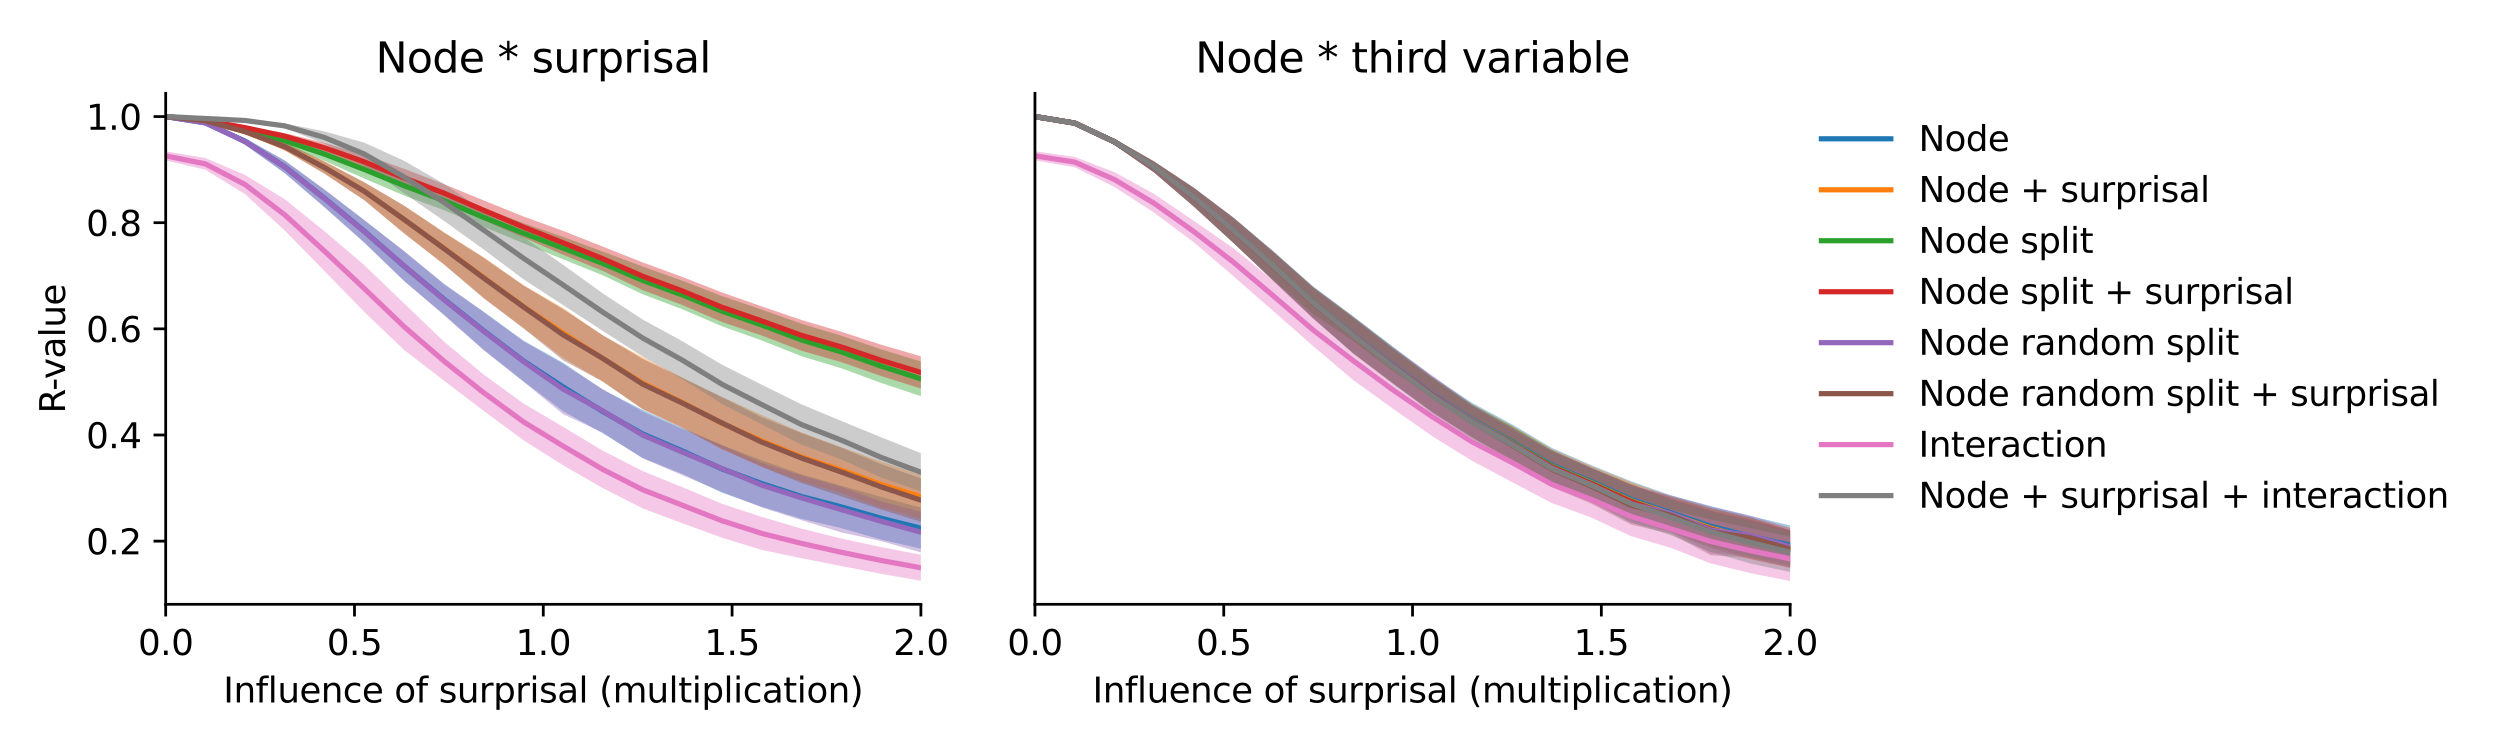 <?xml version="1.0" encoding="utf-8" standalone="no"?>
<!DOCTYPE svg PUBLIC "-//W3C//DTD SVG 1.1//EN"
  "http://www.w3.org/Graphics/SVG/1.1/DTD/svg11.dtd">
<svg xmlns:xlink="http://www.w3.org/1999/xlink" width="720pt" height="216pt" viewBox="0 0 720 216" xmlns="http://www.w3.org/2000/svg" version="1.1">
 <defs>
  <style type="text/css">*{stroke-linejoin: round; stroke-linecap: butt}</style>
 </defs>
 <g id="figure_1">
  <g id="patch_1">
   <path d="M 0 216 
L 720 216 
L 720 0 
L 0 0 
z
" style="fill: #ffffff"/>
  </g>
  <g id="axes_1">
   <g id="patch_2">
    <path d="M 47.72 174.04 
L 265.215 174.04 
L 265.215 26.88 
L 47.72 26.88 
z
" style="fill: #ffffff"/>
   </g>
   <g id="PolyCollection_1">
    <path d="M 47.72 33.569 
L 47.72 33.569 
L 59.167 35.67 
L 70.614 41.701 
L 82.061 49.904 
L 93.508 59.67 
L 104.956 69.843 
L 116.403 80.935 
L 127.85 90.592 
L 139.297 100.731 
L 150.744 109.811 
L 162.191 118.422 
L 173.638 124.811 
L 185.085 131.913 
L 196.532 136.481 
L 207.979 141.922 
L 219.427 145.967 
L 230.874 149.431 
L 242.321 152.11 
L 253.768 155.391 
L 265.215 158.03 
L 265.215 146.212 
L 265.215 146.212 
L 253.768 143.133 
L 242.321 139.892 
L 230.874 136.618 
L 219.427 132.61 
L 207.979 128.212 
L 196.532 123.294 
L 185.085 118.049 
L 173.638 112.273 
L 162.191 104.467 
L 150.744 98.086 
L 139.297 89.777 
L 127.85 81.733 
L 116.403 72.393 
L 104.956 63.407 
L 93.508 54.629 
L 82.061 46.267 
L 70.614 39.8 
L 59.167 35.11 
L 47.72 33.569 
z
" clip-path="url(#p0d1566c0ae)" style="fill: #1f77b4; fill-opacity: 0.4"/>
   </g>
   <g id="PolyCollection_2">
    <path d="M 47.72 33.569 
L 47.72 33.569 
L 59.167 34.958 
L 70.614 38.575 
L 82.061 43.363 
L 93.508 50.023 
L 104.956 57.648 
L 116.403 67.257 
L 127.85 76.068 
L 139.297 85.791 
L 150.744 94.449 
L 162.191 103.136 
L 173.638 109.911 
L 185.085 117.772 
L 196.532 123.097 
L 207.979 129.523 
L 219.427 134.405 
L 230.874 138.696 
L 242.321 142.004 
L 253.768 146.213 
L 265.215 149.407 
L 265.215 136.701 
L 265.215 136.701 
L 253.768 132.891 
L 242.321 128.789 
L 230.874 124.581 
L 219.427 119.566 
L 207.979 114.356 
L 196.532 108.762 
L 185.085 102.841 
L 173.638 96.644 
L 162.191 88.724 
L 150.744 82.131 
L 139.297 74.112 
L 127.85 66.859 
L 116.403 59.265 
L 104.956 52.541 
L 93.508 46.502 
L 82.061 41.182 
L 70.614 37.252 
L 59.167 34.621 
L 47.72 33.569 
z
" clip-path="url(#p0d1566c0ae)" style="fill: #ff7f0e; fill-opacity: 0.4"/>
   </g>
   <g id="PolyCollection_3">
    <path d="M 47.72 33.569 
L 47.72 33.569 
L 59.167 35.172 
L 70.614 38.127 
L 82.061 41.905 
L 93.508 46.342 
L 104.956 51.449 
L 116.403 56.323 
L 127.85 60.528 
L 139.297 65.335 
L 150.744 70.05 
L 162.191 74.7 
L 173.638 79.307 
L 185.085 84.739 
L 196.532 89.08 
L 207.979 93.999 
L 219.427 98.07 
L 230.874 102.61 
L 242.321 106.068 
L 253.768 110.293 
L 265.215 114.103 
L 265.215 104.109 
L 265.215 104.109 
L 253.768 100.616 
L 242.321 96.697 
L 230.874 93.236 
L 219.427 89.188 
L 207.979 85.282 
L 196.532 80.855 
L 185.085 76.762 
L 173.638 72.471 
L 162.191 68.236 
L 150.744 64.262 
L 139.297 59.861 
L 127.85 55.07 
L 116.403 50.687 
L 104.956 46.212 
L 93.508 42.494 
L 82.061 39.214 
L 70.614 36.864 
L 59.167 34.742 
L 47.72 33.569 
z
" clip-path="url(#p0d1566c0ae)" style="fill: #2ca02c; fill-opacity: 0.4"/>
   </g>
   <g id="PolyCollection_4">
    <path d="M 47.72 33.57 
L 47.72 33.57 
L 59.167 34.864 
L 70.614 37.208 
L 82.061 40.136 
L 93.508 44.023 
L 104.956 48.718 
L 116.403 53.852 
L 127.85 58.206 
L 139.297 63.429 
L 150.744 68.431 
L 162.191 73.377 
L 173.638 78.045 
L 185.085 83.549 
L 196.532 87.862 
L 207.979 92.762 
L 219.427 96.644 
L 230.874 101.025 
L 242.321 104.306 
L 253.768 108.302 
L 265.215 111.915 
L 265.215 102.622 
L 265.215 102.622 
L 253.768 99.276 
L 242.321 95.555 
L 230.874 92.179 
L 219.427 88.26 
L 207.979 84.255 
L 196.532 79.771 
L 185.085 75.575 
L 173.638 71.042 
L 162.191 66.501 
L 150.744 62.355 
L 139.297 57.719 
L 127.85 53.03 
L 116.403 48.636 
L 104.956 44.54 
L 93.508 41.176 
L 82.061 38.34 
L 70.614 36.325 
L 59.167 34.549 
L 47.72 33.57 
z
" clip-path="url(#p0d1566c0ae)" style="fill: #d62728; fill-opacity: 0.4"/>
   </g>
   <g id="PolyCollection_5">
    <path d="M 47.72 33.569 
L 47.72 33.569 
L 59.167 35.668 
L 70.614 41.732 
L 82.061 49.914 
L 93.508 59.777 
L 104.956 69.965 
L 116.403 80.919 
L 127.85 90.763 
L 139.297 100.862 
L 150.744 109.917 
L 162.191 119.288 
L 173.638 124.617 
L 185.085 131.997 
L 196.532 136.88 
L 207.979 141.682 
L 219.427 146.154 
L 230.874 149.827 
L 242.321 153.352 
L 253.768 155.832 
L 265.215 159.125 
L 265.215 147.428 
L 265.215 147.428 
L 253.768 144.422 
L 242.321 140.214 
L 230.874 136.978 
L 219.427 133.313 
L 207.979 128.225 
L 196.532 123.547 
L 185.085 118.591 
L 173.638 112.099 
L 162.191 104.85 
L 150.744 98.285 
L 139.297 89.878 
L 127.85 81.832 
L 116.403 72.314 
L 104.956 63.466 
L 93.508 54.662 
L 82.061 46.304 
L 70.614 39.814 
L 59.167 35.109 
L 47.72 33.569 
z
" clip-path="url(#p0d1566c0ae)" style="fill: #9467bd; fill-opacity: 0.4"/>
   </g>
   <g id="PolyCollection_6">
    <path d="M 47.72 33.57 
L 47.72 33.57 
L 59.167 34.964 
L 70.614 38.58 
L 82.061 43.356 
L 93.508 50.07 
L 104.956 57.71 
L 116.403 67.201 
L 127.85 76.182 
L 139.297 85.916 
L 150.744 94.562 
L 162.191 103.816 
L 173.638 109.926 
L 185.085 117.902 
L 196.532 123.356 
L 207.979 129.321 
L 219.427 134.49 
L 230.874 139.11 
L 242.321 142.964 
L 253.768 146.746 
L 265.215 150.297 
L 265.215 137.814 
L 265.215 137.814 
L 253.768 133.685 
L 242.321 128.938 
L 230.874 124.763 
L 219.427 120.214 
L 207.979 114.377 
L 196.532 108.842 
L 185.085 103.368 
L 173.638 96.568 
L 162.191 89.068 
L 150.744 82.205 
L 139.297 74.232 
L 127.85 66.972 
L 116.403 59.237 
L 104.956 52.529 
L 93.508 46.524 
L 82.061 41.171 
L 70.614 37.257 
L 59.167 34.621 
L 47.72 33.57 
z
" clip-path="url(#p0d1566c0ae)" style="fill: #8c564b; fill-opacity: 0.4"/>
   </g>
   <g id="PolyCollection_7">
    <path d="M 47.72 43.572 
L 47.72 46.205 
L 59.167 48.892 
L 70.614 55.949 
L 82.061 66.426 
L 93.508 78.12 
L 104.956 89.869 
L 116.403 100.807 
L 127.85 109.601 
L 139.297 118.33 
L 150.744 126.786 
L 162.191 134.006 
L 173.638 140.61 
L 185.085 146.421 
L 196.532 150.714 
L 207.979 154.873 
L 219.427 158.403 
L 230.874 160.775 
L 242.321 163.026 
L 253.768 165.26 
L 265.215 167.267 
L 265.215 159.785 
L 265.215 159.785 
L 253.768 157.572 
L 242.321 155.105 
L 230.874 152.256 
L 219.427 148.882 
L 207.979 145.127 
L 196.532 140.319 
L 185.085 135.678 
L 173.638 129.835 
L 162.191 122.95 
L 150.744 116.207 
L 139.297 107.878 
L 127.85 98.369 
L 116.403 87.409 
L 104.956 76.405 
L 93.508 66.643 
L 82.061 57.422 
L 70.614 50.416 
L 59.167 45.521 
L 47.72 43.572 
z
" clip-path="url(#p0d1566c0ae)" style="fill: #e377c2; fill-opacity: 0.4"/>
   </g>
   <g id="PolyCollection_8">
    <path d="M 47.72 33.569 
L 47.72 33.569 
L 59.167 34.176 
L 70.614 34.871 
L 82.061 36.995 
L 93.508 41.376 
L 104.956 47.667 
L 116.403 55.679 
L 127.85 63.608 
L 139.297 71.851 
L 150.744 80.42 
L 162.191 87.887 
L 173.638 95.334 
L 185.085 102.67 
L 196.532 109.202 
L 207.979 116.334 
L 219.427 122.255 
L 230.874 128.121 
L 242.321 132.32 
L 253.768 137.539 
L 265.215 141.497 
L 265.215 130.52 
L 265.215 130.52 
L 253.768 125.941 
L 242.321 121.244 
L 230.874 116.482 
L 219.427 110.825 
L 207.979 105.06 
L 196.532 98.277 
L 185.085 92.028 
L 173.638 84.52 
L 162.191 76.279 
L 150.744 68.304 
L 139.297 60.68 
L 127.85 52.939 
L 116.403 46.322 
L 104.956 41.1 
L 93.508 37.872 
L 82.061 35.561 
L 70.614 34.546 
L 59.167 34.081 
L 47.72 33.569 
z
" clip-path="url(#p0d1566c0ae)" style="fill: #7f7f7f; fill-opacity: 0.4"/>
   </g>
   <g id="matplotlib.axis_1">
    <g id="xtick_1">
     <g id="line2d_1">
      <defs>
       <path id="mbfe0d2881e" d="M 0 0 
L 0 3.5 
" style="stroke: #000000; stroke-width: 0.8"/>
      </defs>
      <g>
       <use xlink:href="#mbfe0d2881e" x="47.72" y="174.04" style="stroke: #000000; stroke-width: 0.8"/>
      </g>
     </g>
     <g id="text_1">
      <!-- 0.0 -->
      <g transform="translate(39.768 188.638)scale(0.1 -0.1)">
       <defs>
        <path id="DejaVuSans-30" d="M 2034 4250 
Q 1547 4250 1301 3770 
Q 1056 3291 1056 2328 
Q 1056 1369 1301 889 
Q 1547 409 2034 409 
Q 2525 409 2770 889 
Q 3016 1369 3016 2328 
Q 3016 3291 2770 3770 
Q 2525 4250 2034 4250 
z
M 2034 4750 
Q 2819 4750 3233 4129 
Q 3647 3509 3647 2328 
Q 3647 1150 3233 529 
Q 2819 -91 2034 -91 
Q 1250 -91 836 529 
Q 422 1150 422 2328 
Q 422 3509 836 4129 
Q 1250 4750 2034 4750 
z
" transform="scale(0.016)"/>
        <path id="DejaVuSans-2e" d="M 684 794 
L 1344 794 
L 1344 0 
L 684 0 
L 684 794 
z
" transform="scale(0.016)"/>
       </defs>
       <use xlink:href="#DejaVuSans-30"/>
       <use xlink:href="#DejaVuSans-2e" x="63.623"/>
       <use xlink:href="#DejaVuSans-30" x="95.41"/>
      </g>
     </g>
    </g>
    <g id="xtick_2">
     <g id="line2d_2">
      <g>
       <use xlink:href="#mbfe0d2881e" x="102.094" y="174.04" style="stroke: #000000; stroke-width: 0.8"/>
      </g>
     </g>
     <g id="text_2">
      <!-- 0.5 -->
      <g transform="translate(94.142 188.638)scale(0.1 -0.1)">
       <defs>
        <path id="DejaVuSans-35" d="M 691 4666 
L 3169 4666 
L 3169 4134 
L 1269 4134 
L 1269 2991 
Q 1406 3038 1543 3061 
Q 1681 3084 1819 3084 
Q 2600 3084 3056 2656 
Q 3513 2228 3513 1497 
Q 3513 744 3044 326 
Q 2575 -91 1722 -91 
Q 1428 -91 1123 -41 
Q 819 9 494 109 
L 494 744 
Q 775 591 1075 516 
Q 1375 441 1709 441 
Q 2250 441 2565 725 
Q 2881 1009 2881 1497 
Q 2881 1984 2565 2268 
Q 2250 2553 1709 2553 
Q 1456 2553 1204 2497 
Q 953 2441 691 2322 
L 691 4666 
z
" transform="scale(0.016)"/>
       </defs>
       <use xlink:href="#DejaVuSans-30"/>
       <use xlink:href="#DejaVuSans-2e" x="63.623"/>
       <use xlink:href="#DejaVuSans-35" x="95.41"/>
      </g>
     </g>
    </g>
    <g id="xtick_3">
     <g id="line2d_3">
      <g>
       <use xlink:href="#mbfe0d2881e" x="156.468" y="174.04" style="stroke: #000000; stroke-width: 0.8"/>
      </g>
     </g>
     <g id="text_3">
      <!-- 1.0 -->
      <g transform="translate(148.516 188.638)scale(0.1 -0.1)">
       <defs>
        <path id="DejaVuSans-31" d="M 794 531 
L 1825 531 
L 1825 4091 
L 703 3866 
L 703 4441 
L 1819 4666 
L 2450 4666 
L 2450 531 
L 3481 531 
L 3481 0 
L 794 0 
L 794 531 
z
" transform="scale(0.016)"/>
       </defs>
       <use xlink:href="#DejaVuSans-31"/>
       <use xlink:href="#DejaVuSans-2e" x="63.623"/>
       <use xlink:href="#DejaVuSans-30" x="95.41"/>
      </g>
     </g>
    </g>
    <g id="xtick_4">
     <g id="line2d_4">
      <g>
       <use xlink:href="#mbfe0d2881e" x="210.841" y="174.04" style="stroke: #000000; stroke-width: 0.8"/>
      </g>
     </g>
     <g id="text_4">
      <!-- 1.5 -->
      <g transform="translate(202.89 188.638)scale(0.1 -0.1)">
       <use xlink:href="#DejaVuSans-31"/>
       <use xlink:href="#DejaVuSans-2e" x="63.623"/>
       <use xlink:href="#DejaVuSans-35" x="95.41"/>
      </g>
     </g>
    </g>
    <g id="xtick_5">
     <g id="line2d_5">
      <g>
       <use xlink:href="#mbfe0d2881e" x="265.215" y="174.04" style="stroke: #000000; stroke-width: 0.8"/>
      </g>
     </g>
     <g id="text_5">
      <!-- 2.0 -->
      <g transform="translate(257.263 188.638)scale(0.1 -0.1)">
       <defs>
        <path id="DejaVuSans-32" d="M 1228 531 
L 3431 531 
L 3431 0 
L 469 0 
L 469 531 
Q 828 903 1448 1529 
Q 2069 2156 2228 2338 
Q 2531 2678 2651 2914 
Q 2772 3150 2772 3378 
Q 2772 3750 2511 3984 
Q 2250 4219 1831 4219 
Q 1534 4219 1204 4116 
Q 875 4013 500 3803 
L 500 4441 
Q 881 4594 1212 4672 
Q 1544 4750 1819 4750 
Q 2544 4750 2975 4387 
Q 3406 4025 3406 3419 
Q 3406 3131 3298 2873 
Q 3191 2616 2906 2266 
Q 2828 2175 2409 1742 
Q 1991 1309 1228 531 
z
" transform="scale(0.016)"/>
       </defs>
       <use xlink:href="#DejaVuSans-32"/>
       <use xlink:href="#DejaVuSans-2e" x="63.623"/>
       <use xlink:href="#DejaVuSans-30" x="95.41"/>
      </g>
     </g>
    </g>
    <g id="text_6">
     <!-- Influence of surprisal (multiplication) -->
     <g transform="translate(64.321 202.317)scale(0.1 -0.1)">
      <defs>
       <path id="DejaVuSans-49" d="M 628 4666 
L 1259 4666 
L 1259 0 
L 628 0 
L 628 4666 
z
" transform="scale(0.016)"/>
       <path id="DejaVuSans-6e" d="M 3513 2113 
L 3513 0 
L 2938 0 
L 2938 2094 
Q 2938 2591 2744 2837 
Q 2550 3084 2163 3084 
Q 1697 3084 1428 2787 
Q 1159 2491 1159 1978 
L 1159 0 
L 581 0 
L 581 3500 
L 1159 3500 
L 1159 2956 
Q 1366 3272 1645 3428 
Q 1925 3584 2291 3584 
Q 2894 3584 3203 3211 
Q 3513 2838 3513 2113 
z
" transform="scale(0.016)"/>
       <path id="DejaVuSans-66" d="M 2375 4863 
L 2375 4384 
L 1825 4384 
Q 1516 4384 1395 4259 
Q 1275 4134 1275 3809 
L 1275 3500 
L 2222 3500 
L 2222 3053 
L 1275 3053 
L 1275 0 
L 697 0 
L 697 3053 
L 147 3053 
L 147 3500 
L 697 3500 
L 697 3744 
Q 697 4328 969 4595 
Q 1241 4863 1831 4863 
L 2375 4863 
z
" transform="scale(0.016)"/>
       <path id="DejaVuSans-6c" d="M 603 4863 
L 1178 4863 
L 1178 0 
L 603 0 
L 603 4863 
z
" transform="scale(0.016)"/>
       <path id="DejaVuSans-75" d="M 544 1381 
L 544 3500 
L 1119 3500 
L 1119 1403 
Q 1119 906 1312 657 
Q 1506 409 1894 409 
Q 2359 409 2629 706 
Q 2900 1003 2900 1516 
L 2900 3500 
L 3475 3500 
L 3475 0 
L 2900 0 
L 2900 538 
Q 2691 219 2414 64 
Q 2138 -91 1772 -91 
Q 1169 -91 856 284 
Q 544 659 544 1381 
z
M 1991 3584 
L 1991 3584 
z
" transform="scale(0.016)"/>
       <path id="DejaVuSans-65" d="M 3597 1894 
L 3597 1613 
L 953 1613 
Q 991 1019 1311 708 
Q 1631 397 2203 397 
Q 2534 397 2845 478 
Q 3156 559 3463 722 
L 3463 178 
Q 3153 47 2828 -22 
Q 2503 -91 2169 -91 
Q 1331 -91 842 396 
Q 353 884 353 1716 
Q 353 2575 817 3079 
Q 1281 3584 2069 3584 
Q 2775 3584 3186 3129 
Q 3597 2675 3597 1894 
z
M 3022 2063 
Q 3016 2534 2758 2815 
Q 2500 3097 2075 3097 
Q 1594 3097 1305 2825 
Q 1016 2553 972 2059 
L 3022 2063 
z
" transform="scale(0.016)"/>
       <path id="DejaVuSans-63" d="M 3122 3366 
L 3122 2828 
Q 2878 2963 2633 3030 
Q 2388 3097 2138 3097 
Q 1578 3097 1268 2742 
Q 959 2388 959 1747 
Q 959 1106 1268 751 
Q 1578 397 2138 397 
Q 2388 397 2633 464 
Q 2878 531 3122 666 
L 3122 134 
Q 2881 22 2623 -34 
Q 2366 -91 2075 -91 
Q 1284 -91 818 406 
Q 353 903 353 1747 
Q 353 2603 823 3093 
Q 1294 3584 2113 3584 
Q 2378 3584 2631 3529 
Q 2884 3475 3122 3366 
z
" transform="scale(0.016)"/>
       <path id="DejaVuSans-20" transform="scale(0.016)"/>
       <path id="DejaVuSans-6f" d="M 1959 3097 
Q 1497 3097 1228 2736 
Q 959 2375 959 1747 
Q 959 1119 1226 758 
Q 1494 397 1959 397 
Q 2419 397 2687 759 
Q 2956 1122 2956 1747 
Q 2956 2369 2687 2733 
Q 2419 3097 1959 3097 
z
M 1959 3584 
Q 2709 3584 3137 3096 
Q 3566 2609 3566 1747 
Q 3566 888 3137 398 
Q 2709 -91 1959 -91 
Q 1206 -91 779 398 
Q 353 888 353 1747 
Q 353 2609 779 3096 
Q 1206 3584 1959 3584 
z
" transform="scale(0.016)"/>
       <path id="DejaVuSans-73" d="M 2834 3397 
L 2834 2853 
Q 2591 2978 2328 3040 
Q 2066 3103 1784 3103 
Q 1356 3103 1142 2972 
Q 928 2841 928 2578 
Q 928 2378 1081 2264 
Q 1234 2150 1697 2047 
L 1894 2003 
Q 2506 1872 2764 1633 
Q 3022 1394 3022 966 
Q 3022 478 2636 193 
Q 2250 -91 1575 -91 
Q 1294 -91 989 -36 
Q 684 19 347 128 
L 347 722 
Q 666 556 975 473 
Q 1284 391 1588 391 
Q 1994 391 2212 530 
Q 2431 669 2431 922 
Q 2431 1156 2273 1281 
Q 2116 1406 1581 1522 
L 1381 1569 
Q 847 1681 609 1914 
Q 372 2147 372 2553 
Q 372 3047 722 3315 
Q 1072 3584 1716 3584 
Q 2034 3584 2315 3537 
Q 2597 3491 2834 3397 
z
" transform="scale(0.016)"/>
       <path id="DejaVuSans-72" d="M 2631 2963 
Q 2534 3019 2420 3045 
Q 2306 3072 2169 3072 
Q 1681 3072 1420 2755 
Q 1159 2438 1159 1844 
L 1159 0 
L 581 0 
L 581 3500 
L 1159 3500 
L 1159 2956 
Q 1341 3275 1631 3429 
Q 1922 3584 2338 3584 
Q 2397 3584 2469 3576 
Q 2541 3569 2628 3553 
L 2631 2963 
z
" transform="scale(0.016)"/>
       <path id="DejaVuSans-70" d="M 1159 525 
L 1159 -1331 
L 581 -1331 
L 581 3500 
L 1159 3500 
L 1159 2969 
Q 1341 3281 1617 3432 
Q 1894 3584 2278 3584 
Q 2916 3584 3314 3078 
Q 3713 2572 3713 1747 
Q 3713 922 3314 415 
Q 2916 -91 2278 -91 
Q 1894 -91 1617 61 
Q 1341 213 1159 525 
z
M 3116 1747 
Q 3116 2381 2855 2742 
Q 2594 3103 2138 3103 
Q 1681 3103 1420 2742 
Q 1159 2381 1159 1747 
Q 1159 1113 1420 752 
Q 1681 391 2138 391 
Q 2594 391 2855 752 
Q 3116 1113 3116 1747 
z
" transform="scale(0.016)"/>
       <path id="DejaVuSans-69" d="M 603 3500 
L 1178 3500 
L 1178 0 
L 603 0 
L 603 3500 
z
M 603 4863 
L 1178 4863 
L 1178 4134 
L 603 4134 
L 603 4863 
z
" transform="scale(0.016)"/>
       <path id="DejaVuSans-61" d="M 2194 1759 
Q 1497 1759 1228 1600 
Q 959 1441 959 1056 
Q 959 750 1161 570 
Q 1363 391 1709 391 
Q 2188 391 2477 730 
Q 2766 1069 2766 1631 
L 2766 1759 
L 2194 1759 
z
M 3341 1997 
L 3341 0 
L 2766 0 
L 2766 531 
Q 2569 213 2275 61 
Q 1981 -91 1556 -91 
Q 1019 -91 701 211 
Q 384 513 384 1019 
Q 384 1609 779 1909 
Q 1175 2209 1959 2209 
L 2766 2209 
L 2766 2266 
Q 2766 2663 2505 2880 
Q 2244 3097 1772 3097 
Q 1472 3097 1187 3025 
Q 903 2953 641 2809 
L 641 3341 
Q 956 3463 1253 3523 
Q 1550 3584 1831 3584 
Q 2591 3584 2966 3190 
Q 3341 2797 3341 1997 
z
" transform="scale(0.016)"/>
       <path id="DejaVuSans-28" d="M 1984 4856 
Q 1566 4138 1362 3434 
Q 1159 2731 1159 2009 
Q 1159 1288 1364 580 
Q 1569 -128 1984 -844 
L 1484 -844 
Q 1016 -109 783 600 
Q 550 1309 550 2009 
Q 550 2706 781 3412 
Q 1013 4119 1484 4856 
L 1984 4856 
z
" transform="scale(0.016)"/>
       <path id="DejaVuSans-6d" d="M 3328 2828 
Q 3544 3216 3844 3400 
Q 4144 3584 4550 3584 
Q 5097 3584 5394 3201 
Q 5691 2819 5691 2113 
L 5691 0 
L 5113 0 
L 5113 2094 
Q 5113 2597 4934 2840 
Q 4756 3084 4391 3084 
Q 3944 3084 3684 2787 
Q 3425 2491 3425 1978 
L 3425 0 
L 2847 0 
L 2847 2094 
Q 2847 2600 2669 2842 
Q 2491 3084 2119 3084 
Q 1678 3084 1418 2786 
Q 1159 2488 1159 1978 
L 1159 0 
L 581 0 
L 581 3500 
L 1159 3500 
L 1159 2956 
Q 1356 3278 1631 3431 
Q 1906 3584 2284 3584 
Q 2666 3584 2933 3390 
Q 3200 3197 3328 2828 
z
" transform="scale(0.016)"/>
       <path id="DejaVuSans-74" d="M 1172 4494 
L 1172 3500 
L 2356 3500 
L 2356 3053 
L 1172 3053 
L 1172 1153 
Q 1172 725 1289 603 
Q 1406 481 1766 481 
L 2356 481 
L 2356 0 
L 1766 0 
Q 1100 0 847 248 
Q 594 497 594 1153 
L 594 3053 
L 172 3053 
L 172 3500 
L 594 3500 
L 594 4494 
L 1172 4494 
z
" transform="scale(0.016)"/>
       <path id="DejaVuSans-29" d="M 513 4856 
L 1013 4856 
Q 1481 4119 1714 3412 
Q 1947 2706 1947 2009 
Q 1947 1309 1714 600 
Q 1481 -109 1013 -844 
L 513 -844 
Q 928 -128 1133 580 
Q 1338 1288 1338 2009 
Q 1338 2731 1133 3434 
Q 928 4138 513 4856 
z
" transform="scale(0.016)"/>
      </defs>
      <use xlink:href="#DejaVuSans-49"/>
      <use xlink:href="#DejaVuSans-6e" x="29.492"/>
      <use xlink:href="#DejaVuSans-66" x="92.871"/>
      <use xlink:href="#DejaVuSans-6c" x="128.076"/>
      <use xlink:href="#DejaVuSans-75" x="155.859"/>
      <use xlink:href="#DejaVuSans-65" x="219.238"/>
      <use xlink:href="#DejaVuSans-6e" x="280.762"/>
      <use xlink:href="#DejaVuSans-63" x="344.141"/>
      <use xlink:href="#DejaVuSans-65" x="399.121"/>
      <use xlink:href="#DejaVuSans-20" x="460.645"/>
      <use xlink:href="#DejaVuSans-6f" x="492.432"/>
      <use xlink:href="#DejaVuSans-66" x="553.613"/>
      <use xlink:href="#DejaVuSans-20" x="588.818"/>
      <use xlink:href="#DejaVuSans-73" x="620.605"/>
      <use xlink:href="#DejaVuSans-75" x="672.705"/>
      <use xlink:href="#DejaVuSans-72" x="736.084"/>
      <use xlink:href="#DejaVuSans-70" x="777.197"/>
      <use xlink:href="#DejaVuSans-72" x="840.674"/>
      <use xlink:href="#DejaVuSans-69" x="881.787"/>
      <use xlink:href="#DejaVuSans-73" x="909.57"/>
      <use xlink:href="#DejaVuSans-61" x="961.67"/>
      <use xlink:href="#DejaVuSans-6c" x="1022.949"/>
      <use xlink:href="#DejaVuSans-20" x="1050.732"/>
      <use xlink:href="#DejaVuSans-28" x="1082.52"/>
      <use xlink:href="#DejaVuSans-6d" x="1121.533"/>
      <use xlink:href="#DejaVuSans-75" x="1218.945"/>
      <use xlink:href="#DejaVuSans-6c" x="1282.324"/>
      <use xlink:href="#DejaVuSans-74" x="1310.107"/>
      <use xlink:href="#DejaVuSans-69" x="1349.316"/>
      <use xlink:href="#DejaVuSans-70" x="1377.1"/>
      <use xlink:href="#DejaVuSans-6c" x="1440.576"/>
      <use xlink:href="#DejaVuSans-69" x="1468.359"/>
      <use xlink:href="#DejaVuSans-63" x="1496.143"/>
      <use xlink:href="#DejaVuSans-61" x="1551.123"/>
      <use xlink:href="#DejaVuSans-74" x="1612.402"/>
      <use xlink:href="#DejaVuSans-69" x="1651.611"/>
      <use xlink:href="#DejaVuSans-6f" x="1679.395"/>
      <use xlink:href="#DejaVuSans-6e" x="1740.576"/>
      <use xlink:href="#DejaVuSans-29" x="1803.955"/>
     </g>
    </g>
   </g>
   <g id="matplotlib.axis_2">
    <g id="ytick_1">
     <g id="line2d_6">
      <defs>
       <path id="m8ccf4d9d76" d="M 0 0 
L -3.5 0 
" style="stroke: #000000; stroke-width: 0.8"/>
      </defs>
      <g>
       <use xlink:href="#m8ccf4d9d76" x="47.72" y="155.843" style="stroke: #000000; stroke-width: 0.8"/>
      </g>
     </g>
     <g id="text_7">
      <!-- 0.2 -->
      <g transform="translate(24.817 159.642)scale(0.1 -0.1)">
       <use xlink:href="#DejaVuSans-30"/>
       <use xlink:href="#DejaVuSans-2e" x="63.623"/>
       <use xlink:href="#DejaVuSans-32" x="95.41"/>
      </g>
     </g>
    </g>
    <g id="ytick_2">
     <g id="line2d_7">
      <g>
       <use xlink:href="#m8ccf4d9d76" x="47.72" y="125.274" style="stroke: #000000; stroke-width: 0.8"/>
      </g>
     </g>
     <g id="text_8">
      <!-- 0.4 -->
      <g transform="translate(24.817 129.074)scale(0.1 -0.1)">
       <defs>
        <path id="DejaVuSans-34" d="M 2419 4116 
L 825 1625 
L 2419 1625 
L 2419 4116 
z
M 2253 4666 
L 3047 4666 
L 3047 1625 
L 3713 1625 
L 3713 1100 
L 3047 1100 
L 3047 0 
L 2419 0 
L 2419 1100 
L 313 1100 
L 313 1709 
L 2253 4666 
z
" transform="scale(0.016)"/>
       </defs>
       <use xlink:href="#DejaVuSans-30"/>
       <use xlink:href="#DejaVuSans-2e" x="63.623"/>
       <use xlink:href="#DejaVuSans-34" x="95.41"/>
      </g>
     </g>
    </g>
    <g id="ytick_3">
     <g id="line2d_8">
      <g>
       <use xlink:href="#m8ccf4d9d76" x="47.72" y="94.706" style="stroke: #000000; stroke-width: 0.8"/>
      </g>
     </g>
     <g id="text_9">
      <!-- 0.6 -->
      <g transform="translate(24.817 98.505)scale(0.1 -0.1)">
       <defs>
        <path id="DejaVuSans-36" d="M 2113 2584 
Q 1688 2584 1439 2293 
Q 1191 2003 1191 1497 
Q 1191 994 1439 701 
Q 1688 409 2113 409 
Q 2538 409 2786 701 
Q 3034 994 3034 1497 
Q 3034 2003 2786 2293 
Q 2538 2584 2113 2584 
z
M 3366 4563 
L 3366 3988 
Q 3128 4100 2886 4159 
Q 2644 4219 2406 4219 
Q 1781 4219 1451 3797 
Q 1122 3375 1075 2522 
Q 1259 2794 1537 2939 
Q 1816 3084 2150 3084 
Q 2853 3084 3261 2657 
Q 3669 2231 3669 1497 
Q 3669 778 3244 343 
Q 2819 -91 2113 -91 
Q 1303 -91 875 529 
Q 447 1150 447 2328 
Q 447 3434 972 4092 
Q 1497 4750 2381 4750 
Q 2619 4750 2861 4703 
Q 3103 4656 3366 4563 
z
" transform="scale(0.016)"/>
       </defs>
       <use xlink:href="#DejaVuSans-30"/>
       <use xlink:href="#DejaVuSans-2e" x="63.623"/>
       <use xlink:href="#DejaVuSans-36" x="95.41"/>
      </g>
     </g>
    </g>
    <g id="ytick_4">
     <g id="line2d_9">
      <g>
       <use xlink:href="#m8ccf4d9d76" x="47.72" y="64.138" style="stroke: #000000; stroke-width: 0.8"/>
      </g>
     </g>
     <g id="text_10">
      <!-- 0.8 -->
      <g transform="translate(24.817 67.937)scale(0.1 -0.1)">
       <defs>
        <path id="DejaVuSans-38" d="M 2034 2216 
Q 1584 2216 1326 1975 
Q 1069 1734 1069 1313 
Q 1069 891 1326 650 
Q 1584 409 2034 409 
Q 2484 409 2743 651 
Q 3003 894 3003 1313 
Q 3003 1734 2745 1975 
Q 2488 2216 2034 2216 
z
M 1403 2484 
Q 997 2584 770 2862 
Q 544 3141 544 3541 
Q 544 4100 942 4425 
Q 1341 4750 2034 4750 
Q 2731 4750 3128 4425 
Q 3525 4100 3525 3541 
Q 3525 3141 3298 2862 
Q 3072 2584 2669 2484 
Q 3125 2378 3379 2068 
Q 3634 1759 3634 1313 
Q 3634 634 3220 271 
Q 2806 -91 2034 -91 
Q 1263 -91 848 271 
Q 434 634 434 1313 
Q 434 1759 690 2068 
Q 947 2378 1403 2484 
z
M 1172 3481 
Q 1172 3119 1398 2916 
Q 1625 2713 2034 2713 
Q 2441 2713 2670 2916 
Q 2900 3119 2900 3481 
Q 2900 3844 2670 4047 
Q 2441 4250 2034 4250 
Q 1625 4250 1398 4047 
Q 1172 3844 1172 3481 
z
" transform="scale(0.016)"/>
       </defs>
       <use xlink:href="#DejaVuSans-30"/>
       <use xlink:href="#DejaVuSans-2e" x="63.623"/>
       <use xlink:href="#DejaVuSans-38" x="95.41"/>
      </g>
     </g>
    </g>
    <g id="ytick_5">
     <g id="line2d_10">
      <g>
       <use xlink:href="#m8ccf4d9d76" x="47.72" y="33.569" style="stroke: #000000; stroke-width: 0.8"/>
      </g>
     </g>
     <g id="text_11">
      <!-- 1.0 -->
      <g transform="translate(24.817 37.368)scale(0.1 -0.1)">
       <use xlink:href="#DejaVuSans-31"/>
       <use xlink:href="#DejaVuSans-2e" x="63.623"/>
       <use xlink:href="#DejaVuSans-30" x="95.41"/>
      </g>
     </g>
    </g>
    <g id="text_12">
     <!-- R-value -->
     <g transform="translate(18.737 119.065)rotate(-90)scale(0.1 -0.1)">
      <defs>
       <path id="DejaVuSans-52" d="M 2841 2188 
Q 3044 2119 3236 1894 
Q 3428 1669 3622 1275 
L 4263 0 
L 3584 0 
L 2988 1197 
Q 2756 1666 2539 1819 
Q 2322 1972 1947 1972 
L 1259 1972 
L 1259 0 
L 628 0 
L 628 4666 
L 2053 4666 
Q 2853 4666 3247 4331 
Q 3641 3997 3641 3322 
Q 3641 2881 3436 2590 
Q 3231 2300 2841 2188 
z
M 1259 4147 
L 1259 2491 
L 2053 2491 
Q 2509 2491 2742 2702 
Q 2975 2913 2975 3322 
Q 2975 3731 2742 3939 
Q 2509 4147 2053 4147 
L 1259 4147 
z
" transform="scale(0.016)"/>
       <path id="DejaVuSans-2d" d="M 313 2009 
L 1997 2009 
L 1997 1497 
L 313 1497 
L 313 2009 
z
" transform="scale(0.016)"/>
       <path id="DejaVuSans-76" d="M 191 3500 
L 800 3500 
L 1894 563 
L 2988 3500 
L 3597 3500 
L 2284 0 
L 1503 0 
L 191 3500 
z
" transform="scale(0.016)"/>
      </defs>
      <use xlink:href="#DejaVuSans-52"/>
      <use xlink:href="#DejaVuSans-2d" x="65.482"/>
      <use xlink:href="#DejaVuSans-76" x="98.941"/>
      <use xlink:href="#DejaVuSans-61" x="158.121"/>
      <use xlink:href="#DejaVuSans-6c" x="219.4"/>
      <use xlink:href="#DejaVuSans-75" x="247.184"/>
      <use xlink:href="#DejaVuSans-65" x="310.562"/>
     </g>
    </g>
   </g>
   <g id="line2d_11">
    <path d="M 47.72 33.569 
L 59.167 35.39 
L 70.614 40.75 
L 82.061 48.085 
L 93.508 57.15 
L 104.956 66.625 
L 116.403 76.664 
L 127.85 86.162 
L 139.297 95.254 
L 150.744 103.949 
L 162.191 111.444 
L 173.638 118.542 
L 185.085 124.981 
L 196.532 129.888 
L 207.979 135.067 
L 219.427 139.289 
L 230.874 143.024 
L 242.321 146.001 
L 253.768 149.262 
L 265.215 152.121 
" clip-path="url(#p0d1566c0ae)" style="fill: none; stroke: #1f77b4; stroke-width: 1.5; stroke-linecap: square"/>
   </g>
   <g id="line2d_12">
    <path d="M 47.72 33.569 
L 59.167 34.79 
L 70.614 37.914 
L 82.061 42.272 
L 93.508 48.262 
L 104.956 55.094 
L 116.403 63.261 
L 127.85 71.463 
L 139.297 79.952 
L 150.744 88.29 
L 162.191 95.93 
L 173.638 103.278 
L 185.085 110.306 
L 196.532 115.93 
L 207.979 121.94 
L 219.427 126.985 
L 230.874 131.639 
L 242.321 135.396 
L 253.768 139.552 
L 265.215 143.054 
" clip-path="url(#p0d1566c0ae)" style="fill: none; stroke: #ff7f0e; stroke-width: 1.5; stroke-linecap: square"/>
   </g>
   <g id="line2d_13">
    <path d="M 47.72 33.569 
L 59.167 34.957 
L 70.614 37.495 
L 82.061 40.56 
L 93.508 44.418 
L 104.956 48.831 
L 116.403 53.505 
L 127.85 57.799 
L 139.297 62.598 
L 150.744 67.156 
L 162.191 71.468 
L 173.638 75.889 
L 185.085 80.75 
L 196.532 84.968 
L 207.979 89.641 
L 219.427 93.629 
L 230.874 97.923 
L 242.321 101.383 
L 253.768 105.454 
L 265.215 109.106 
" clip-path="url(#p0d1566c0ae)" style="fill: none; stroke: #2ca02c; stroke-width: 1.5; stroke-linecap: square"/>
   </g>
   <g id="line2d_14">
    <path d="M 47.72 33.57 
L 59.167 34.707 
L 70.614 36.767 
L 82.061 39.238 
L 93.508 42.6 
L 104.956 46.629 
L 116.403 51.244 
L 127.85 55.618 
L 139.297 60.574 
L 150.744 65.393 
L 162.191 69.939 
L 173.638 74.543 
L 185.085 79.562 
L 196.532 83.817 
L 207.979 88.508 
L 219.427 92.452 
L 230.874 96.602 
L 242.321 99.931 
L 253.768 103.789 
L 265.215 107.269 
" clip-path="url(#p0d1566c0ae)" style="fill: none; stroke: #d62728; stroke-width: 1.5; stroke-linecap: square"/>
   </g>
   <g id="line2d_15">
    <path d="M 47.72 33.569 
L 59.167 35.388 
L 70.614 40.773 
L 82.061 48.109 
L 93.508 57.22 
L 104.956 66.715 
L 116.403 76.617 
L 127.85 86.298 
L 139.297 95.37 
L 150.744 104.101 
L 162.191 112.069 
L 173.638 118.358 
L 185.085 125.294 
L 196.532 130.214 
L 207.979 134.953 
L 219.427 139.733 
L 230.874 143.402 
L 242.321 146.783 
L 253.768 150.127 
L 265.215 153.277 
" clip-path="url(#p0d1566c0ae)" style="fill: none; stroke: #9467bd; stroke-width: 1.5; stroke-linecap: square"/>
   </g>
   <g id="line2d_16">
    <path d="M 47.72 33.57 
L 59.167 34.793 
L 70.614 37.919 
L 82.061 42.264 
L 93.508 48.297 
L 104.956 55.119 
L 116.403 63.219 
L 127.85 71.577 
L 139.297 80.074 
L 150.744 88.383 
L 162.191 96.442 
L 173.638 103.247 
L 185.085 110.635 
L 196.532 116.099 
L 207.979 121.849 
L 219.427 127.352 
L 230.874 131.937 
L 242.321 135.951 
L 253.768 140.215 
L 265.215 144.056 
" clip-path="url(#p0d1566c0ae)" style="fill: none; stroke: #8c564b; stroke-width: 1.5; stroke-linecap: square"/>
   </g>
   <g id="line2d_17">
    <path d="M 47.72 44.889 
L 59.167 47.207 
L 70.614 53.182 
L 82.061 61.924 
L 93.508 72.381 
L 104.956 83.137 
L 116.403 94.108 
L 127.85 103.985 
L 139.297 113.104 
L 150.744 121.497 
L 162.191 128.478 
L 173.638 135.223 
L 185.085 141.049 
L 196.532 145.517 
L 207.979 150 
L 219.427 153.642 
L 230.874 156.516 
L 242.321 159.066 
L 253.768 161.416 
L 265.215 163.526 
" clip-path="url(#p0d1566c0ae)" style="fill: none; stroke: #e377c2; stroke-width: 1.5; stroke-linecap: square"/>
   </g>
   <g id="line2d_18">
    <path d="M 47.72 33.569 
L 59.167 34.128 
L 70.614 34.708 
L 82.061 36.278 
L 93.508 39.624 
L 104.956 44.383 
L 116.403 51 
L 127.85 58.273 
L 139.297 66.266 
L 150.744 74.362 
L 162.191 82.083 
L 173.638 89.927 
L 185.085 97.349 
L 196.532 103.74 
L 207.979 110.697 
L 219.427 116.54 
L 230.874 122.302 
L 242.321 126.782 
L 253.768 131.74 
L 265.215 136.008 
" clip-path="url(#p0d1566c0ae)" style="fill: none; stroke: #7f7f7f; stroke-width: 1.5; stroke-linecap: square"/>
   </g>
   <g id="patch_3">
    <path d="M 47.72 174.04 
L 47.72 26.88 
" style="fill: none; stroke: #000000; stroke-width: 0.8; stroke-linejoin: miter; stroke-linecap: square"/>
   </g>
   <g id="patch_4">
    <path d="M 47.72 174.04 
L 265.215 174.04 
" style="fill: none; stroke: #000000; stroke-width: 0.8; stroke-linejoin: miter; stroke-linecap: square"/>
   </g>
   <g id="text_13">
    <!-- Node * surprisal -->
    <g transform="translate(108.186 20.88)scale(0.12 -0.12)">
     <defs>
      <path id="DejaVuSans-4e" d="M 628 4666 
L 1478 4666 
L 3547 763 
L 3547 4666 
L 4159 4666 
L 4159 0 
L 3309 0 
L 1241 3903 
L 1241 0 
L 628 0 
L 628 4666 
z
" transform="scale(0.016)"/>
      <path id="DejaVuSans-64" d="M 2906 2969 
L 2906 4863 
L 3481 4863 
L 3481 0 
L 2906 0 
L 2906 525 
Q 2725 213 2448 61 
Q 2172 -91 1784 -91 
Q 1150 -91 751 415 
Q 353 922 353 1747 
Q 353 2572 751 3078 
Q 1150 3584 1784 3584 
Q 2172 3584 2448 3432 
Q 2725 3281 2906 2969 
z
M 947 1747 
Q 947 1113 1208 752 
Q 1469 391 1925 391 
Q 2381 391 2643 752 
Q 2906 1113 2906 1747 
Q 2906 2381 2643 2742 
Q 2381 3103 1925 3103 
Q 1469 3103 1208 2742 
Q 947 2381 947 1747 
z
" transform="scale(0.016)"/>
      <path id="DejaVuSans-2a" d="M 3009 3897 
L 1888 3291 
L 3009 2681 
L 2828 2375 
L 1778 3009 
L 1778 1831 
L 1422 1831 
L 1422 3009 
L 372 2375 
L 191 2681 
L 1313 3291 
L 191 3897 
L 372 4206 
L 1422 3572 
L 1422 4750 
L 1778 4750 
L 1778 3572 
L 2828 4206 
L 3009 3897 
z
" transform="scale(0.016)"/>
     </defs>
     <use xlink:href="#DejaVuSans-4e"/>
     <use xlink:href="#DejaVuSans-6f" x="74.805"/>
     <use xlink:href="#DejaVuSans-64" x="135.986"/>
     <use xlink:href="#DejaVuSans-65" x="199.463"/>
     <use xlink:href="#DejaVuSans-20" x="260.986"/>
     <use xlink:href="#DejaVuSans-2a" x="292.773"/>
     <use xlink:href="#DejaVuSans-20" x="342.773"/>
     <use xlink:href="#DejaVuSans-73" x="374.561"/>
     <use xlink:href="#DejaVuSans-75" x="426.66"/>
     <use xlink:href="#DejaVuSans-72" x="490.039"/>
     <use xlink:href="#DejaVuSans-70" x="531.152"/>
     <use xlink:href="#DejaVuSans-72" x="594.629"/>
     <use xlink:href="#DejaVuSans-69" x="635.742"/>
     <use xlink:href="#DejaVuSans-73" x="663.525"/>
     <use xlink:href="#DejaVuSans-61" x="715.625"/>
     <use xlink:href="#DejaVuSans-6c" x="776.904"/>
    </g>
   </g>
  </g>
  <g id="axes_2">
   <g id="patch_5">
    <path d="M 298.065 174.04 
L 515.56 174.04 
L 515.56 26.88 
L 298.065 26.88 
z
" style="fill: #ffffff"/>
   </g>
   <g id="PolyCollection_9">
    <path d="M 298.065 33.569 
L 298.065 33.569 
L 309.512 35.702 
L 320.959 41.682 
L 332.406 49.583 
L 343.853 59.374 
L 355.301 69.914 
L 366.748 80.609 
L 378.195 91.431 
L 389.642 101.476 
L 401.089 110.173 
L 412.536 118.453 
L 423.983 125.732 
L 435.43 132.276 
L 446.877 138.926 
L 458.324 143.426 
L 469.772 149.078 
L 481.219 152.725 
L 492.666 157.347 
L 504.113 160.332 
L 515.56 162.672 
L 515.56 151.31 
L 515.56 151.31 
L 504.113 148.627 
L 492.666 145.77 
L 481.219 142.658 
L 469.772 138.636 
L 458.324 133.989 
L 446.877 128.974 
L 435.43 122.184 
L 423.983 116.043 
L 412.536 108.427 
L 401.089 99.772 
L 389.642 91.004 
L 378.195 82.49 
L 366.748 72.374 
L 355.301 62.697 
L 343.853 54.076 
L 332.406 46.497 
L 320.959 39.984 
L 309.512 35.202 
L 298.065 33.569 
z
" clip-path="url(#pdd57f25844)" style="fill: #1f77b4; fill-opacity: 0.4"/>
   </g>
   <g id="PolyCollection_10">
    <path d="M 298.065 33.569 
L 298.065 33.569 
L 309.512 35.706 
L 320.959 41.695 
L 332.406 49.608 
L 343.853 59.393 
L 355.301 69.935 
L 366.748 80.63 
L 378.195 91.407 
L 389.642 101.496 
L 401.089 110.151 
L 412.536 118.457 
L 423.983 125.781 
L 435.43 132.413 
L 446.877 139.2 
L 458.324 143.804 
L 469.772 149.568 
L 481.219 153.222 
L 492.666 157.891 
L 504.113 161.006 
L 515.56 163.395 
L 515.56 151.987 
L 515.56 151.987 
L 504.113 149.101 
L 492.666 146.294 
L 481.219 142.976 
L 469.772 138.903 
L 458.324 134.268 
L 446.877 129.338 
L 435.43 122.622 
L 423.983 116.48 
L 412.536 108.821 
L 401.089 100.184 
L 389.642 91.264 
L 378.195 82.735 
L 366.748 72.514 
L 355.301 62.796 
L 343.853 54.129 
L 332.406 46.523 
L 320.959 39.991 
L 309.512 35.207 
L 298.065 33.569 
z
" clip-path="url(#pdd57f25844)" style="fill: #ff7f0e; fill-opacity: 0.4"/>
   </g>
   <g id="PolyCollection_11">
    <path d="M 298.065 33.569 
L 298.065 33.569 
L 309.512 35.709 
L 320.959 41.694 
L 332.406 49.619 
L 343.853 59.406 
L 355.301 69.997 
L 366.748 80.712 
L 378.195 91.579 
L 389.642 101.643 
L 401.089 110.36 
L 412.536 118.664 
L 423.983 125.949 
L 435.43 132.421 
L 446.877 139.087 
L 458.324 143.572 
L 469.772 149.255 
L 481.219 152.807 
L 492.666 157.473 
L 504.113 160.505 
L 515.56 163.028 
L 515.56 153.108 
L 515.56 153.108 
L 504.113 150.107 
L 492.666 147.294 
L 481.219 143.95 
L 469.772 139.519 
L 458.324 134.751 
L 446.877 129.554 
L 435.43 122.738 
L 423.983 116.454 
L 412.536 108.826 
L 401.089 100.07 
L 389.642 91.237 
L 378.195 82.715 
L 366.748 72.581 
L 355.301 62.857 
L 343.853 54.169 
L 332.406 46.574 
L 320.959 40.019 
L 309.512 35.21 
L 298.065 33.569 
z
" clip-path="url(#pdd57f25844)" style="fill: #2ca02c; fill-opacity: 0.4"/>
   </g>
   <g id="PolyCollection_12">
    <path d="M 298.065 33.57 
L 298.065 33.57 
L 309.512 35.715 
L 320.959 41.705 
L 332.406 49.657 
L 343.853 59.444 
L 355.301 70.037 
L 366.748 80.746 
L 378.195 91.562 
L 389.642 101.642 
L 401.089 110.274 
L 412.536 118.598 
L 423.983 125.902 
L 435.43 132.475 
L 446.877 139.216 
L 458.324 143.833 
L 469.772 149.53 
L 481.219 153.215 
L 492.666 157.825 
L 504.113 161.033 
L 515.56 163.572 
L 515.56 152.668 
L 515.56 152.668 
L 504.113 149.721 
L 492.666 147.082 
L 481.219 143.692 
L 469.772 139.493 
L 458.324 134.838 
L 446.877 129.807 
L 435.43 123.131 
L 423.983 116.889 
L 412.536 109.266 
L 401.089 100.545 
L 389.642 91.578 
L 378.195 83.051 
L 366.748 72.767 
L 355.301 63.025 
L 343.853 54.26 
L 332.406 46.634 
L 320.959 40.037 
L 309.512 35.218 
L 298.065 33.57 
z
" clip-path="url(#pdd57f25844)" style="fill: #d62728; fill-opacity: 0.4"/>
   </g>
   <g id="PolyCollection_13">
    <path d="M 298.065 33.569 
L 298.065 33.569 
L 309.512 35.701 
L 320.959 41.695 
L 332.406 49.702 
L 343.853 59.567 
L 355.301 69.952 
L 366.748 80.979 
L 378.195 91.77 
L 389.642 101.589 
L 401.089 110.274 
L 412.536 118.831 
L 423.983 126.076 
L 435.43 132.492 
L 446.877 139.964 
L 458.324 144.715 
L 469.772 150.6 
L 481.219 153.243 
L 492.666 159.377 
L 504.113 160.038 
L 515.56 162.846 
L 515.56 152.11 
L 515.56 152.11 
L 504.113 148.5 
L 492.666 145.868 
L 481.219 142.688 
L 469.772 139.71 
L 458.324 134.687 
L 446.877 129.691 
L 435.43 123.322 
L 423.983 116.478 
L 412.536 108.165 
L 401.089 99.925 
L 389.642 91.163 
L 378.195 82.613 
L 366.748 72.465 
L 355.301 62.734 
L 343.853 54.13 
L 332.406 46.579 
L 320.959 39.98 
L 309.512 35.204 
L 298.065 33.569 
z
" clip-path="url(#pdd57f25844)" style="fill: #9467bd; fill-opacity: 0.4"/>
   </g>
   <g id="PolyCollection_14">
    <path d="M 298.065 33.57 
L 298.065 33.57 
L 309.512 35.705 
L 320.959 41.71 
L 332.406 49.726 
L 343.853 59.587 
L 355.301 69.974 
L 366.748 80.999 
L 378.195 91.744 
L 389.642 101.608 
L 401.089 110.256 
L 412.536 118.841 
L 423.983 126.113 
L 435.43 132.716 
L 446.877 140.233 
L 458.324 145.092 
L 469.772 151.099 
L 481.219 153.758 
L 492.666 159.904 
L 504.113 160.703 
L 515.56 163.528 
L 515.56 152.744 
L 515.56 152.744 
L 504.113 149.011 
L 492.666 146.356 
L 481.219 143.033 
L 469.772 139.951 
L 458.324 134.984 
L 446.877 130.046 
L 435.43 123.689 
L 423.983 116.907 
L 412.536 108.583 
L 401.089 100.364 
L 389.642 91.425 
L 378.195 82.854 
L 366.748 72.606 
L 355.301 62.839 
L 343.853 54.191 
L 332.406 46.607 
L 320.959 39.987 
L 309.512 35.209 
L 298.065 33.57 
z
" clip-path="url(#pdd57f25844)" style="fill: #8c564b; fill-opacity: 0.4"/>
   </g>
   <g id="PolyCollection_15">
    <path d="M 298.065 43.572 
L 298.065 46.205 
L 309.512 48.18 
L 320.959 53.845 
L 332.406 61.256 
L 343.853 69.799 
L 355.301 79.615 
L 366.748 89.613 
L 378.195 99.679 
L 389.642 109.411 
L 401.089 117.65 
L 412.536 125.649 
L 423.983 132.753 
L 435.43 138.821 
L 446.877 144.879 
L 458.324 149.069 
L 469.772 154.428 
L 481.219 157.796 
L 492.666 162.251 
L 504.113 165.068 
L 515.56 167.351 
L 515.56 154.575 
L 515.56 154.575 
L 504.113 152.124 
L 492.666 149.642 
L 481.219 146.835 
L 469.772 143.056 
L 458.324 138.633 
L 446.877 134.093 
L 435.43 127.564 
L 423.983 121.8 
L 412.536 114.453 
L 401.089 106.848 
L 389.642 98.205 
L 378.195 90.427 
L 366.748 80.863 
L 355.301 71.539 
L 343.853 63.643 
L 332.406 55.867 
L 320.959 49.587 
L 309.512 45.204 
L 298.065 43.572 
z
" clip-path="url(#pdd57f25844)" style="fill: #e377c2; fill-opacity: 0.4"/>
   </g>
   <g id="PolyCollection_16">
    <path d="M 298.065 33.569 
L 298.065 33.569 
L 309.512 35.718 
L 320.959 41.696 
L 332.406 49.62 
L 343.853 59.429 
L 355.301 70.035 
L 366.748 80.776 
L 378.195 91.605 
L 389.642 101.824 
L 401.089 110.553 
L 412.536 119.025 
L 423.983 126.389 
L 435.43 133 
L 446.877 139.975 
L 458.324 144.491 
L 469.772 150.439 
L 481.219 154.151 
L 492.666 158.943 
L 504.113 162.314 
L 515.56 164.73 
L 515.56 153.381 
L 515.56 153.381 
L 504.113 150.141 
L 492.666 147.387 
L 481.219 143.886 
L 469.772 139.705 
L 458.324 134.983 
L 446.877 129.894 
L 435.43 123.14 
L 423.983 116.865 
L 412.536 109.077 
L 401.089 100.44 
L 389.642 91.397 
L 378.195 82.833 
L 366.748 72.566 
L 355.301 62.839 
L 343.853 54.16 
L 332.406 46.547 
L 320.959 40.01 
L 309.512 35.208 
L 298.065 33.569 
z
" clip-path="url(#pdd57f25844)" style="fill: #7f7f7f; fill-opacity: 0.4"/>
   </g>
   <g id="matplotlib.axis_3">
    <g id="xtick_6">
     <g id="line2d_19">
      <g>
       <use xlink:href="#mbfe0d2881e" x="298.065" y="174.04" style="stroke: #000000; stroke-width: 0.8"/>
      </g>
     </g>
     <g id="text_14">
      <!-- 0.0 -->
      <g transform="translate(290.113 188.638)scale(0.1 -0.1)">
       <use xlink:href="#DejaVuSans-30"/>
       <use xlink:href="#DejaVuSans-2e" x="63.623"/>
       <use xlink:href="#DejaVuSans-30" x="95.41"/>
      </g>
     </g>
    </g>
    <g id="xtick_7">
     <g id="line2d_20">
      <g>
       <use xlink:href="#mbfe0d2881e" x="352.439" y="174.04" style="stroke: #000000; stroke-width: 0.8"/>
      </g>
     </g>
     <g id="text_15">
      <!-- 0.5 -->
      <g transform="translate(344.487 188.638)scale(0.1 -0.1)">
       <use xlink:href="#DejaVuSans-30"/>
       <use xlink:href="#DejaVuSans-2e" x="63.623"/>
       <use xlink:href="#DejaVuSans-35" x="95.41"/>
      </g>
     </g>
    </g>
    <g id="xtick_8">
     <g id="line2d_21">
      <g>
       <use xlink:href="#mbfe0d2881e" x="406.812" y="174.04" style="stroke: #000000; stroke-width: 0.8"/>
      </g>
     </g>
     <g id="text_16">
      <!-- 1.0 -->
      <g transform="translate(398.861 188.638)scale(0.1 -0.1)">
       <use xlink:href="#DejaVuSans-31"/>
       <use xlink:href="#DejaVuSans-2e" x="63.623"/>
       <use xlink:href="#DejaVuSans-30" x="95.41"/>
      </g>
     </g>
    </g>
    <g id="xtick_9">
     <g id="line2d_22">
      <g>
       <use xlink:href="#mbfe0d2881e" x="461.186" y="174.04" style="stroke: #000000; stroke-width: 0.8"/>
      </g>
     </g>
     <g id="text_17">
      <!-- 1.5 -->
      <g transform="translate(453.235 188.638)scale(0.1 -0.1)">
       <use xlink:href="#DejaVuSans-31"/>
       <use xlink:href="#DejaVuSans-2e" x="63.623"/>
       <use xlink:href="#DejaVuSans-35" x="95.41"/>
      </g>
     </g>
    </g>
    <g id="xtick_10">
     <g id="line2d_23">
      <g>
       <use xlink:href="#mbfe0d2881e" x="515.56" y="174.04" style="stroke: #000000; stroke-width: 0.8"/>
      </g>
     </g>
     <g id="text_18">
      <!-- 2.0 -->
      <g transform="translate(507.608 188.638)scale(0.1 -0.1)">
       <use xlink:href="#DejaVuSans-32"/>
       <use xlink:href="#DejaVuSans-2e" x="63.623"/>
       <use xlink:href="#DejaVuSans-30" x="95.41"/>
      </g>
     </g>
    </g>
    <g id="text_19">
     <!-- Influence of surprisal (multiplication) -->
     <g transform="translate(314.666 202.317)scale(0.1 -0.1)">
      <use xlink:href="#DejaVuSans-49"/>
      <use xlink:href="#DejaVuSans-6e" x="29.492"/>
      <use xlink:href="#DejaVuSans-66" x="92.871"/>
      <use xlink:href="#DejaVuSans-6c" x="128.076"/>
      <use xlink:href="#DejaVuSans-75" x="155.859"/>
      <use xlink:href="#DejaVuSans-65" x="219.238"/>
      <use xlink:href="#DejaVuSans-6e" x="280.762"/>
      <use xlink:href="#DejaVuSans-63" x="344.141"/>
      <use xlink:href="#DejaVuSans-65" x="399.121"/>
      <use xlink:href="#DejaVuSans-20" x="460.645"/>
      <use xlink:href="#DejaVuSans-6f" x="492.432"/>
      <use xlink:href="#DejaVuSans-66" x="553.613"/>
      <use xlink:href="#DejaVuSans-20" x="588.818"/>
      <use xlink:href="#DejaVuSans-73" x="620.605"/>
      <use xlink:href="#DejaVuSans-75" x="672.705"/>
      <use xlink:href="#DejaVuSans-72" x="736.084"/>
      <use xlink:href="#DejaVuSans-70" x="777.197"/>
      <use xlink:href="#DejaVuSans-72" x="840.674"/>
      <use xlink:href="#DejaVuSans-69" x="881.787"/>
      <use xlink:href="#DejaVuSans-73" x="909.57"/>
      <use xlink:href="#DejaVuSans-61" x="961.67"/>
      <use xlink:href="#DejaVuSans-6c" x="1022.949"/>
      <use xlink:href="#DejaVuSans-20" x="1050.732"/>
      <use xlink:href="#DejaVuSans-28" x="1082.52"/>
      <use xlink:href="#DejaVuSans-6d" x="1121.533"/>
      <use xlink:href="#DejaVuSans-75" x="1218.945"/>
      <use xlink:href="#DejaVuSans-6c" x="1282.324"/>
      <use xlink:href="#DejaVuSans-74" x="1310.107"/>
      <use xlink:href="#DejaVuSans-69" x="1349.316"/>
      <use xlink:href="#DejaVuSans-70" x="1377.1"/>
      <use xlink:href="#DejaVuSans-6c" x="1440.576"/>
      <use xlink:href="#DejaVuSans-69" x="1468.359"/>
      <use xlink:href="#DejaVuSans-63" x="1496.143"/>
      <use xlink:href="#DejaVuSans-61" x="1551.123"/>
      <use xlink:href="#DejaVuSans-74" x="1612.402"/>
      <use xlink:href="#DejaVuSans-69" x="1651.611"/>
      <use xlink:href="#DejaVuSans-6f" x="1679.395"/>
      <use xlink:href="#DejaVuSans-6e" x="1740.576"/>
      <use xlink:href="#DejaVuSans-29" x="1803.955"/>
     </g>
    </g>
   </g>
   <g id="line2d_24">
    <path d="M 298.065 33.569 
L 309.512 35.452 
L 320.959 40.833 
L 332.406 48.04 
L 343.853 56.725 
L 355.301 66.306 
L 366.748 76.491 
L 378.195 86.96 
L 389.642 96.24 
L 401.089 104.972 
L 412.536 113.44 
L 423.983 120.888 
L 435.43 127.23 
L 446.877 133.95 
L 458.324 138.708 
L 469.772 143.857 
L 481.219 147.691 
L 492.666 151.558 
L 504.113 154.48 
L 515.56 156.991 
" clip-path="url(#pdd57f25844)" style="fill: none; stroke: #1f77b4; stroke-width: 1.5; stroke-linecap: square"/>
   </g>
   <g id="line2d_25">
    <path d="M 298.065 33.569 
L 309.512 35.456 
L 320.959 40.843 
L 332.406 48.066 
L 343.853 56.761 
L 355.301 66.366 
L 366.748 76.572 
L 378.195 87.071 
L 389.642 96.38 
L 401.089 105.167 
L 412.536 113.639 
L 423.983 121.13 
L 435.43 127.518 
L 446.877 134.269 
L 458.324 139.036 
L 469.772 144.235 
L 481.219 148.099 
L 492.666 152.092 
L 504.113 155.053 
L 515.56 157.691 
" clip-path="url(#pdd57f25844)" style="fill: none; stroke: #ff7f0e; stroke-width: 1.5; stroke-linecap: square"/>
   </g>
   <g id="line2d_26">
    <path d="M 298.065 33.569 
L 309.512 35.46 
L 320.959 40.857 
L 332.406 48.097 
L 343.853 56.787 
L 355.301 66.427 
L 366.748 76.646 
L 378.195 87.147 
L 389.642 96.44 
L 401.089 105.215 
L 412.536 113.745 
L 423.983 121.202 
L 435.43 127.579 
L 446.877 134.321 
L 458.324 139.162 
L 469.772 144.387 
L 481.219 148.379 
L 492.666 152.384 
L 504.113 155.306 
L 515.56 158.068 
" clip-path="url(#pdd57f25844)" style="fill: none; stroke: #2ca02c; stroke-width: 1.5; stroke-linecap: square"/>
   </g>
   <g id="line2d_27">
    <path d="M 298.065 33.57 
L 309.512 35.467 
L 320.959 40.871 
L 332.406 48.145 
L 343.853 56.852 
L 355.301 66.531 
L 366.748 76.756 
L 378.195 87.307 
L 389.642 96.61 
L 401.089 105.41 
L 412.536 113.932 
L 423.983 121.396 
L 435.43 127.803 
L 446.877 134.511 
L 458.324 139.336 
L 469.772 144.511 
L 481.219 148.453 
L 492.666 152.454 
L 504.113 155.377 
L 515.56 158.12 
" clip-path="url(#pdd57f25844)" style="fill: none; stroke: #d62728; stroke-width: 1.5; stroke-linecap: square"/>
   </g>
   <g id="line2d_28">
    <path d="M 298.065 33.569 
L 309.512 35.452 
L 320.959 40.837 
L 332.406 48.141 
L 343.853 56.848 
L 355.301 66.343 
L 366.748 76.722 
L 378.195 87.192 
L 389.642 96.376 
L 401.089 105.1 
L 412.536 113.498 
L 423.983 121.277 
L 435.43 127.907 
L 446.877 134.828 
L 458.324 139.701 
L 469.772 145.155 
L 481.219 147.965 
L 492.666 152.623 
L 504.113 154.269 
L 515.56 157.478 
" clip-path="url(#pdd57f25844)" style="fill: none; stroke: #9467bd; stroke-width: 1.5; stroke-linecap: square"/>
   </g>
   <g id="line2d_29">
    <path d="M 298.065 33.57 
L 309.512 35.457 
L 320.959 40.849 
L 332.406 48.166 
L 343.853 56.889 
L 355.301 66.406 
L 366.748 76.802 
L 378.195 87.299 
L 389.642 96.516 
L 401.089 105.31 
L 412.536 113.712 
L 423.983 121.51 
L 435.43 128.202 
L 446.877 135.14 
L 458.324 140.038 
L 469.772 145.525 
L 481.219 148.395 
L 492.666 153.13 
L 504.113 154.857 
L 515.56 158.136 
" clip-path="url(#pdd57f25844)" style="fill: none; stroke: #8c564b; stroke-width: 1.5; stroke-linecap: square"/>
   </g>
   <g id="line2d_30">
    <path d="M 298.065 44.889 
L 309.512 46.692 
L 320.959 51.716 
L 332.406 58.562 
L 343.853 66.721 
L 355.301 75.577 
L 366.748 85.238 
L 378.195 95.053 
L 389.642 103.808 
L 401.089 112.249 
L 412.536 120.051 
L 423.983 127.276 
L 435.43 133.193 
L 446.877 139.486 
L 458.324 143.851 
L 469.772 148.742 
L 481.219 152.315 
L 492.666 155.946 
L 504.113 158.596 
L 515.56 160.963 
" clip-path="url(#pdd57f25844)" style="fill: none; stroke: #e377c2; stroke-width: 1.5; stroke-linecap: square"/>
   </g>
   <g id="line2d_31">
    <path d="M 298.065 33.569 
L 309.512 35.463 
L 320.959 40.853 
L 332.406 48.084 
L 343.853 56.794 
L 355.301 66.437 
L 366.748 76.671 
L 378.195 87.219 
L 389.642 96.61 
L 401.089 105.497 
L 412.536 114.051 
L 423.983 121.627 
L 435.43 128.07 
L 446.877 134.935 
L 458.324 139.737 
L 469.772 145.072 
L 481.219 149.019 
L 492.666 153.165 
L 504.113 156.227 
L 515.56 159.055 
" clip-path="url(#pdd57f25844)" style="fill: none; stroke: #7f7f7f; stroke-width: 1.5; stroke-linecap: square"/>
   </g>
   <g id="patch_6">
    <path d="M 298.065 174.04 
L 298.065 26.88 
" style="fill: none; stroke: #000000; stroke-width: 0.8; stroke-linejoin: miter; stroke-linecap: square"/>
   </g>
   <g id="patch_7">
    <path d="M 298.065 174.04 
L 515.56 174.04 
" style="fill: none; stroke: #000000; stroke-width: 0.8; stroke-linejoin: miter; stroke-linecap: square"/>
   </g>
   <g id="text_20">
    <!-- Node * third variable -->
    <g transform="translate(344.233 20.88)scale(0.12 -0.12)">
     <defs>
      <path id="DejaVuSans-68" d="M 3513 2113 
L 3513 0 
L 2938 0 
L 2938 2094 
Q 2938 2591 2744 2837 
Q 2550 3084 2163 3084 
Q 1697 3084 1428 2787 
Q 1159 2491 1159 1978 
L 1159 0 
L 581 0 
L 581 4863 
L 1159 4863 
L 1159 2956 
Q 1366 3272 1645 3428 
Q 1925 3584 2291 3584 
Q 2894 3584 3203 3211 
Q 3513 2838 3513 2113 
z
" transform="scale(0.016)"/>
      <path id="DejaVuSans-62" d="M 3116 1747 
Q 3116 2381 2855 2742 
Q 2594 3103 2138 3103 
Q 1681 3103 1420 2742 
Q 1159 2381 1159 1747 
Q 1159 1113 1420 752 
Q 1681 391 2138 391 
Q 2594 391 2855 752 
Q 3116 1113 3116 1747 
z
M 1159 2969 
Q 1341 3281 1617 3432 
Q 1894 3584 2278 3584 
Q 2916 3584 3314 3078 
Q 3713 2572 3713 1747 
Q 3713 922 3314 415 
Q 2916 -91 2278 -91 
Q 1894 -91 1617 61 
Q 1341 213 1159 525 
L 1159 0 
L 581 0 
L 581 4863 
L 1159 4863 
L 1159 2969 
z
" transform="scale(0.016)"/>
     </defs>
     <use xlink:href="#DejaVuSans-4e"/>
     <use xlink:href="#DejaVuSans-6f" x="74.805"/>
     <use xlink:href="#DejaVuSans-64" x="135.986"/>
     <use xlink:href="#DejaVuSans-65" x="199.463"/>
     <use xlink:href="#DejaVuSans-20" x="260.986"/>
     <use xlink:href="#DejaVuSans-2a" x="292.773"/>
     <use xlink:href="#DejaVuSans-20" x="342.773"/>
     <use xlink:href="#DejaVuSans-74" x="374.561"/>
     <use xlink:href="#DejaVuSans-68" x="413.77"/>
     <use xlink:href="#DejaVuSans-69" x="477.148"/>
     <use xlink:href="#DejaVuSans-72" x="504.932"/>
     <use xlink:href="#DejaVuSans-64" x="544.295"/>
     <use xlink:href="#DejaVuSans-20" x="607.771"/>
     <use xlink:href="#DejaVuSans-76" x="639.559"/>
     <use xlink:href="#DejaVuSans-61" x="698.738"/>
     <use xlink:href="#DejaVuSans-72" x="760.018"/>
     <use xlink:href="#DejaVuSans-69" x="801.131"/>
     <use xlink:href="#DejaVuSans-61" x="828.914"/>
     <use xlink:href="#DejaVuSans-62" x="890.193"/>
     <use xlink:href="#DejaVuSans-6c" x="953.67"/>
     <use xlink:href="#DejaVuSans-65" x="981.453"/>
    </g>
   </g>
   <g id="legend_1">
    <g id="line2d_32">
     <path d="M 524.56 39.978 
L 534.56 39.978 
L 544.56 39.978 
" style="fill: none; stroke: #1f77b4; stroke-width: 1.5; stroke-linecap: square"/>
    </g>
    <g id="text_21">
     <!-- Node -->
     <g transform="translate(552.56 43.478)scale(0.1 -0.1)">
      <use xlink:href="#DejaVuSans-4e"/>
      <use xlink:href="#DejaVuSans-6f" x="74.805"/>
      <use xlink:href="#DejaVuSans-64" x="135.986"/>
      <use xlink:href="#DejaVuSans-65" x="199.463"/>
     </g>
    </g>
    <g id="line2d_33">
     <path d="M 524.56 54.657 
L 534.56 54.657 
L 544.56 54.657 
" style="fill: none; stroke: #ff7f0e; stroke-width: 1.5; stroke-linecap: square"/>
    </g>
    <g id="text_22">
     <!-- Node + surprisal -->
     <g transform="translate(552.56 58.157)scale(0.1 -0.1)">
      <defs>
       <path id="DejaVuSans-2b" d="M 2944 4013 
L 2944 2272 
L 4684 2272 
L 4684 1741 
L 2944 1741 
L 2944 0 
L 2419 0 
L 2419 1741 
L 678 1741 
L 678 2272 
L 2419 2272 
L 2419 4013 
L 2944 4013 
z
" transform="scale(0.016)"/>
      </defs>
      <use xlink:href="#DejaVuSans-4e"/>
      <use xlink:href="#DejaVuSans-6f" x="74.805"/>
      <use xlink:href="#DejaVuSans-64" x="135.986"/>
      <use xlink:href="#DejaVuSans-65" x="199.463"/>
      <use xlink:href="#DejaVuSans-20" x="260.986"/>
      <use xlink:href="#DejaVuSans-2b" x="292.773"/>
      <use xlink:href="#DejaVuSans-20" x="376.562"/>
      <use xlink:href="#DejaVuSans-73" x="408.35"/>
      <use xlink:href="#DejaVuSans-75" x="460.449"/>
      <use xlink:href="#DejaVuSans-72" x="523.828"/>
      <use xlink:href="#DejaVuSans-70" x="564.941"/>
      <use xlink:href="#DejaVuSans-72" x="628.418"/>
      <use xlink:href="#DejaVuSans-69" x="669.531"/>
      <use xlink:href="#DejaVuSans-73" x="697.314"/>
      <use xlink:href="#DejaVuSans-61" x="749.414"/>
      <use xlink:href="#DejaVuSans-6c" x="810.693"/>
     </g>
    </g>
    <g id="line2d_34">
     <path d="M 524.56 69.335 
L 534.56 69.335 
L 544.56 69.335 
" style="fill: none; stroke: #2ca02c; stroke-width: 1.5; stroke-linecap: square"/>
    </g>
    <g id="text_23">
     <!-- Node split -->
     <g transform="translate(552.56 72.835)scale(0.1 -0.1)">
      <use xlink:href="#DejaVuSans-4e"/>
      <use xlink:href="#DejaVuSans-6f" x="74.805"/>
      <use xlink:href="#DejaVuSans-64" x="135.986"/>
      <use xlink:href="#DejaVuSans-65" x="199.463"/>
      <use xlink:href="#DejaVuSans-20" x="260.986"/>
      <use xlink:href="#DejaVuSans-73" x="292.773"/>
      <use xlink:href="#DejaVuSans-70" x="344.873"/>
      <use xlink:href="#DejaVuSans-6c" x="408.35"/>
      <use xlink:href="#DejaVuSans-69" x="436.133"/>
      <use xlink:href="#DejaVuSans-74" x="463.916"/>
     </g>
    </g>
    <g id="line2d_35">
     <path d="M 524.56 84.013 
L 534.56 84.013 
L 544.56 84.013 
" style="fill: none; stroke: #d62728; stroke-width: 1.5; stroke-linecap: square"/>
    </g>
    <g id="text_24">
     <!-- Node split + surprisal -->
     <g transform="translate(552.56 87.513)scale(0.1 -0.1)">
      <use xlink:href="#DejaVuSans-4e"/>
      <use xlink:href="#DejaVuSans-6f" x="74.805"/>
      <use xlink:href="#DejaVuSans-64" x="135.986"/>
      <use xlink:href="#DejaVuSans-65" x="199.463"/>
      <use xlink:href="#DejaVuSans-20" x="260.986"/>
      <use xlink:href="#DejaVuSans-73" x="292.773"/>
      <use xlink:href="#DejaVuSans-70" x="344.873"/>
      <use xlink:href="#DejaVuSans-6c" x="408.35"/>
      <use xlink:href="#DejaVuSans-69" x="436.133"/>
      <use xlink:href="#DejaVuSans-74" x="463.916"/>
      <use xlink:href="#DejaVuSans-20" x="503.125"/>
      <use xlink:href="#DejaVuSans-2b" x="534.912"/>
      <use xlink:href="#DejaVuSans-20" x="618.701"/>
      <use xlink:href="#DejaVuSans-73" x="650.488"/>
      <use xlink:href="#DejaVuSans-75" x="702.588"/>
      <use xlink:href="#DejaVuSans-72" x="765.967"/>
      <use xlink:href="#DejaVuSans-70" x="807.08"/>
      <use xlink:href="#DejaVuSans-72" x="870.557"/>
      <use xlink:href="#DejaVuSans-69" x="911.67"/>
      <use xlink:href="#DejaVuSans-73" x="939.453"/>
      <use xlink:href="#DejaVuSans-61" x="991.553"/>
      <use xlink:href="#DejaVuSans-6c" x="1052.832"/>
     </g>
    </g>
    <g id="line2d_36">
     <path d="M 524.56 98.691 
L 534.56 98.691 
L 544.56 98.691 
" style="fill: none; stroke: #9467bd; stroke-width: 1.5; stroke-linecap: square"/>
    </g>
    <g id="text_25">
     <!-- Node random split -->
     <g transform="translate(552.56 102.191)scale(0.1 -0.1)">
      <use xlink:href="#DejaVuSans-4e"/>
      <use xlink:href="#DejaVuSans-6f" x="74.805"/>
      <use xlink:href="#DejaVuSans-64" x="135.986"/>
      <use xlink:href="#DejaVuSans-65" x="199.463"/>
      <use xlink:href="#DejaVuSans-20" x="260.986"/>
      <use xlink:href="#DejaVuSans-72" x="292.773"/>
      <use xlink:href="#DejaVuSans-61" x="333.887"/>
      <use xlink:href="#DejaVuSans-6e" x="395.166"/>
      <use xlink:href="#DejaVuSans-64" x="458.545"/>
      <use xlink:href="#DejaVuSans-6f" x="522.021"/>
      <use xlink:href="#DejaVuSans-6d" x="583.203"/>
      <use xlink:href="#DejaVuSans-20" x="680.615"/>
      <use xlink:href="#DejaVuSans-73" x="712.402"/>
      <use xlink:href="#DejaVuSans-70" x="764.502"/>
      <use xlink:href="#DejaVuSans-6c" x="827.979"/>
      <use xlink:href="#DejaVuSans-69" x="855.762"/>
      <use xlink:href="#DejaVuSans-74" x="883.545"/>
     </g>
    </g>
    <g id="line2d_37">
     <path d="M 524.56 113.369 
L 534.56 113.369 
L 544.56 113.369 
" style="fill: none; stroke: #8c564b; stroke-width: 1.5; stroke-linecap: square"/>
    </g>
    <g id="text_26">
     <!-- Node random split + surprisal -->
     <g transform="translate(552.56 116.869)scale(0.1 -0.1)">
      <use xlink:href="#DejaVuSans-4e"/>
      <use xlink:href="#DejaVuSans-6f" x="74.805"/>
      <use xlink:href="#DejaVuSans-64" x="135.986"/>
      <use xlink:href="#DejaVuSans-65" x="199.463"/>
      <use xlink:href="#DejaVuSans-20" x="260.986"/>
      <use xlink:href="#DejaVuSans-72" x="292.773"/>
      <use xlink:href="#DejaVuSans-61" x="333.887"/>
      <use xlink:href="#DejaVuSans-6e" x="395.166"/>
      <use xlink:href="#DejaVuSans-64" x="458.545"/>
      <use xlink:href="#DejaVuSans-6f" x="522.021"/>
      <use xlink:href="#DejaVuSans-6d" x="583.203"/>
      <use xlink:href="#DejaVuSans-20" x="680.615"/>
      <use xlink:href="#DejaVuSans-73" x="712.402"/>
      <use xlink:href="#DejaVuSans-70" x="764.502"/>
      <use xlink:href="#DejaVuSans-6c" x="827.979"/>
      <use xlink:href="#DejaVuSans-69" x="855.762"/>
      <use xlink:href="#DejaVuSans-74" x="883.545"/>
      <use xlink:href="#DejaVuSans-20" x="922.754"/>
      <use xlink:href="#DejaVuSans-2b" x="954.541"/>
      <use xlink:href="#DejaVuSans-20" x="1038.33"/>
      <use xlink:href="#DejaVuSans-73" x="1070.117"/>
      <use xlink:href="#DejaVuSans-75" x="1122.217"/>
      <use xlink:href="#DejaVuSans-72" x="1185.596"/>
      <use xlink:href="#DejaVuSans-70" x="1226.709"/>
      <use xlink:href="#DejaVuSans-72" x="1290.186"/>
      <use xlink:href="#DejaVuSans-69" x="1331.299"/>
      <use xlink:href="#DejaVuSans-73" x="1359.082"/>
      <use xlink:href="#DejaVuSans-61" x="1411.182"/>
      <use xlink:href="#DejaVuSans-6c" x="1472.461"/>
     </g>
    </g>
    <g id="line2d_38">
     <path d="M 524.56 128.047 
L 534.56 128.047 
L 544.56 128.047 
" style="fill: none; stroke: #e377c2; stroke-width: 1.5; stroke-linecap: square"/>
    </g>
    <g id="text_27">
     <!-- Interaction -->
     <g transform="translate(552.56 131.547)scale(0.1 -0.1)">
      <use xlink:href="#DejaVuSans-49"/>
      <use xlink:href="#DejaVuSans-6e" x="29.492"/>
      <use xlink:href="#DejaVuSans-74" x="92.871"/>
      <use xlink:href="#DejaVuSans-65" x="132.08"/>
      <use xlink:href="#DejaVuSans-72" x="193.604"/>
      <use xlink:href="#DejaVuSans-61" x="234.717"/>
      <use xlink:href="#DejaVuSans-63" x="295.996"/>
      <use xlink:href="#DejaVuSans-74" x="350.977"/>
      <use xlink:href="#DejaVuSans-69" x="390.186"/>
      <use xlink:href="#DejaVuSans-6f" x="417.969"/>
      <use xlink:href="#DejaVuSans-6e" x="479.15"/>
     </g>
    </g>
    <g id="line2d_39">
     <path d="M 524.56 142.725 
L 534.56 142.725 
L 544.56 142.725 
" style="fill: none; stroke: #7f7f7f; stroke-width: 1.5; stroke-linecap: square"/>
    </g>
    <g id="text_28">
     <!-- Node + surprisal + interaction -->
     <g transform="translate(552.56 146.225)scale(0.1 -0.1)">
      <use xlink:href="#DejaVuSans-4e"/>
      <use xlink:href="#DejaVuSans-6f" x="74.805"/>
      <use xlink:href="#DejaVuSans-64" x="135.986"/>
      <use xlink:href="#DejaVuSans-65" x="199.463"/>
      <use xlink:href="#DejaVuSans-20" x="260.986"/>
      <use xlink:href="#DejaVuSans-2b" x="292.773"/>
      <use xlink:href="#DejaVuSans-20" x="376.562"/>
      <use xlink:href="#DejaVuSans-73" x="408.35"/>
      <use xlink:href="#DejaVuSans-75" x="460.449"/>
      <use xlink:href="#DejaVuSans-72" x="523.828"/>
      <use xlink:href="#DejaVuSans-70" x="564.941"/>
      <use xlink:href="#DejaVuSans-72" x="628.418"/>
      <use xlink:href="#DejaVuSans-69" x="669.531"/>
      <use xlink:href="#DejaVuSans-73" x="697.314"/>
      <use xlink:href="#DejaVuSans-61" x="749.414"/>
      <use xlink:href="#DejaVuSans-6c" x="810.693"/>
      <use xlink:href="#DejaVuSans-20" x="838.477"/>
      <use xlink:href="#DejaVuSans-2b" x="870.264"/>
      <use xlink:href="#DejaVuSans-20" x="954.053"/>
      <use xlink:href="#DejaVuSans-69" x="985.84"/>
      <use xlink:href="#DejaVuSans-6e" x="1013.623"/>
      <use xlink:href="#DejaVuSans-74" x="1077.002"/>
      <use xlink:href="#DejaVuSans-65" x="1116.211"/>
      <use xlink:href="#DejaVuSans-72" x="1177.734"/>
      <use xlink:href="#DejaVuSans-61" x="1218.848"/>
      <use xlink:href="#DejaVuSans-63" x="1280.127"/>
      <use xlink:href="#DejaVuSans-74" x="1335.107"/>
      <use xlink:href="#DejaVuSans-69" x="1374.316"/>
      <use xlink:href="#DejaVuSans-6f" x="1402.1"/>
      <use xlink:href="#DejaVuSans-6e" x="1463.281"/>
     </g>
    </g>
   </g>
  </g>
 </g>
 <defs>
  <clipPath id="p0d1566c0ae">
   <rect x="47.72" y="26.88" width="217.495" height="147.16"/>
  </clipPath>
  <clipPath id="pdd57f25844">
   <rect x="298.065" y="26.88" width="217.495" height="147.16"/>
  </clipPath>
 </defs>
</svg>
